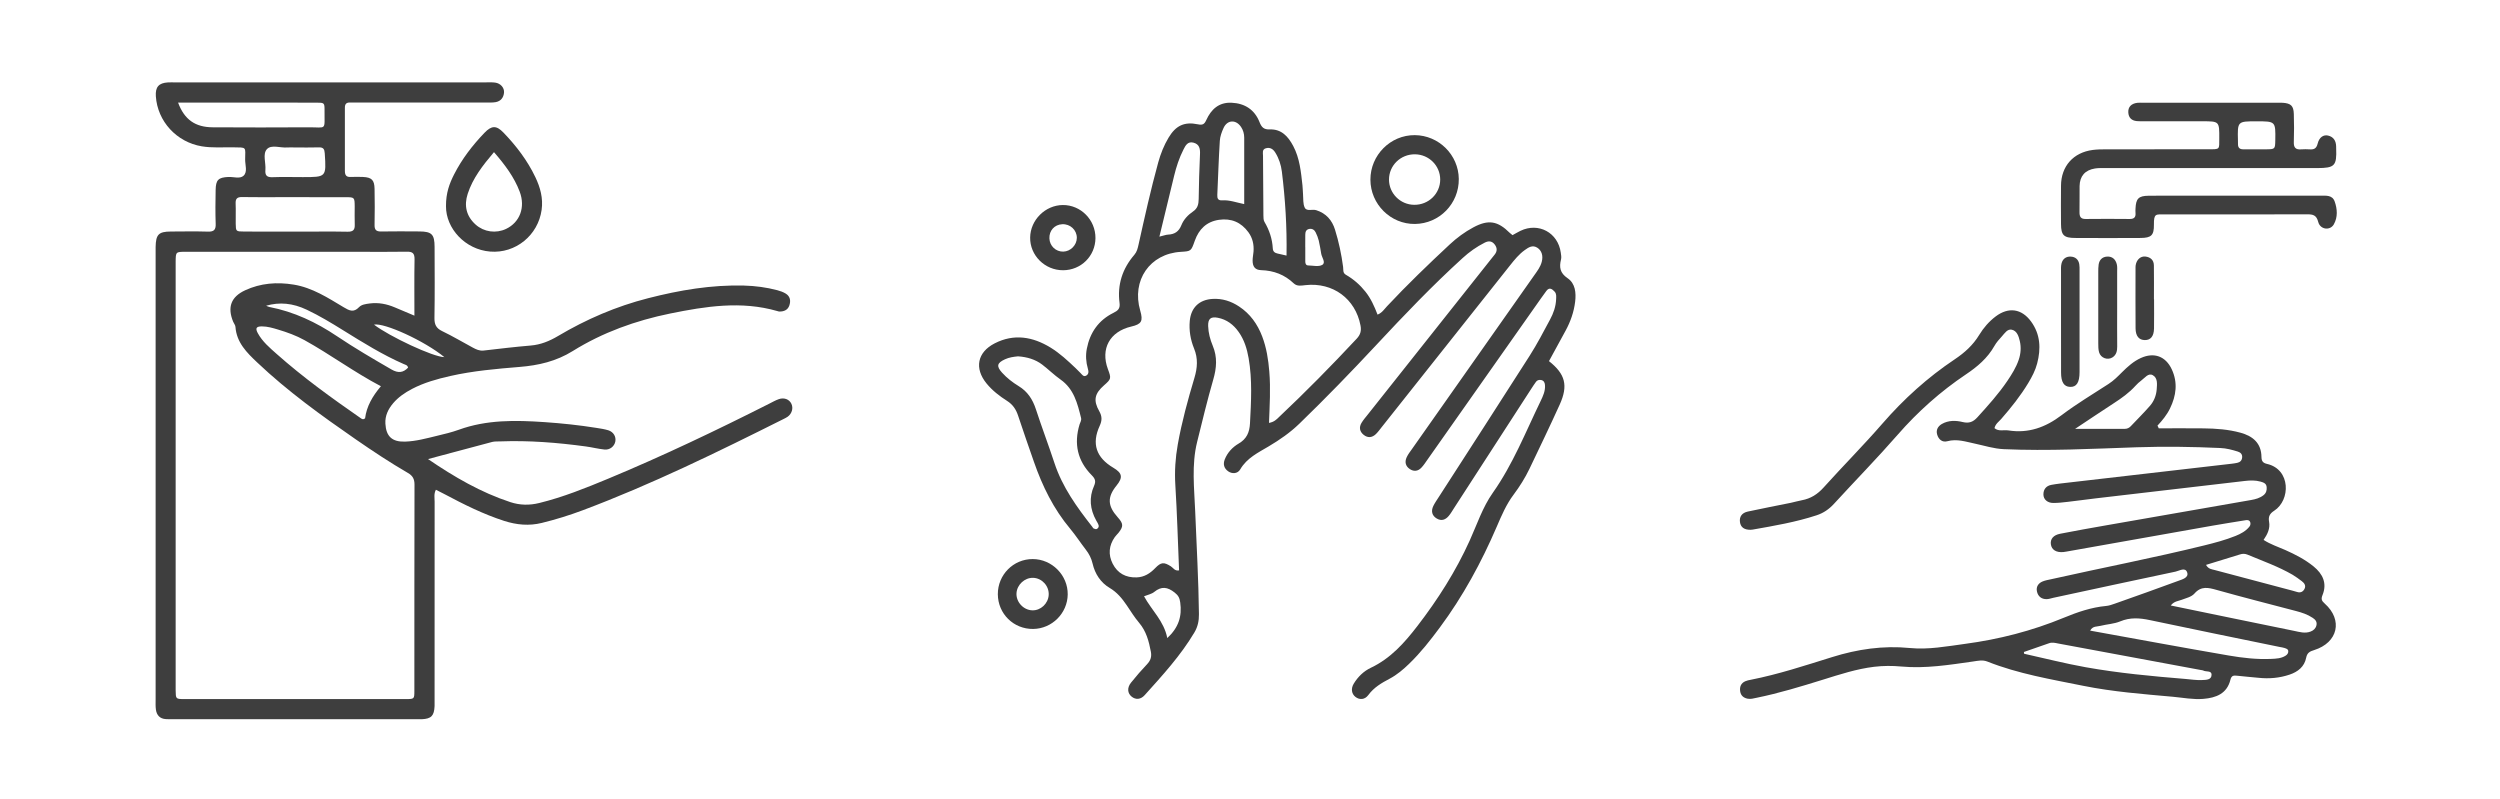 <?xml version="1.0" encoding="utf-8"?>
<!-- Generator: Adobe Illustrator 24.1.0, SVG Export Plug-In . SVG Version: 6.00 Build 0)  -->
<svg version="1.1" id="Layer_1" xmlns="http://www.w3.org/2000/svg" xmlns:xlink="http://www.w3.org/1999/xlink" x="0px" y="0px"
	 viewBox="0 0 567.73 181.51" style="enable-background:new 0 0 567.73 181.51;" xml:space="preserve">
<style type="text/css">
	.st0{fill:#3E3E3E;}
</style>
<g id="fBI7Dj_1_">
	<g>
		<path class="st0" d="M97.2,104.25c5.97,4.08,12.01,7.58,18.7,9.78c2.16,0.71,4.32,0.75,6.56,0.2c5.41-1.33,10.55-3.4,15.67-5.53
			c12.38-5.15,24.47-10.92,36.43-16.96c0.76-0.38,1.51-0.82,2.31-1.1c1.23-0.42,2.37,0.05,2.85,1.05c0.47,0.99,0.13,2.23-0.84,2.94
			c-0.27,0.2-0.59,0.34-0.89,0.5c-14.96,7.49-29.97,14.86-45.66,20.75c-3.04,1.14-6.13,2.1-9.28,2.87
			c-2.92,0.72-5.73,0.45-8.57-0.46c-4.74-1.53-9.15-3.74-13.53-6.07c-0.59-0.32-1.2-0.61-1.96-1c-0.5,0.92-0.29,1.85-0.29,2.72
			c-0.02,14.87-0.01,29.73-0.01,44.6c0,0.6,0.02,1.2,0,1.79c-0.09,2.22-0.76,2.91-2.9,3c-0.34,0.02-0.68,0-1.03,0
			c-18.45,0-36.91,0-55.36,0c-0.6,0-1.2,0.02-1.79-0.03c-1.3-0.09-2.02-0.88-2.2-2.11c-0.11-0.75-0.07-1.53-0.07-2.3
			c0-33.92,0-67.84,0-101.76c0-0.34,0-0.68,0-1.03c0.05-2.84,0.67-3.5,3.44-3.52c2.82-0.02,5.64-0.06,8.46,0.02
			c1.34,0.04,1.79-0.42,1.74-1.76c-0.09-2.56-0.06-5.13-0.01-7.69c0.04-2.31,0.62-2.85,2.88-2.96c1.18-0.06,2.63,0.49,3.46-0.28
			c0.95-0.89,0.35-2.43,0.36-3.67c0.03-2.96,0.44-2.73-2.69-2.78c-2.39-0.04-4.78,0.17-7.16-0.23c-5.71-0.95-10.05-5.66-10.43-11.37
			c-0.14-2.09,0.66-3.02,2.73-3.14c0.51-0.03,1.03-0.01,1.54-0.01c23.5,0,46.99,0,70.49,0c0.77,0,1.55-0.05,2.3,0.05
			c1.23,0.17,2.1,1.17,2.01,2.27c-0.1,1.13-0.73,1.94-1.86,2.16c-0.74,0.14-1.53,0.09-2.3,0.09c-9.65,0-19.31,0-28.96,0
			c-0.6,0-1.2,0.02-1.79,0c-0.84-0.03-1.24,0.29-1.23,1.18c0.02,4.78,0.02,9.57,0,14.35c0,0.95,0.3,1.43,1.32,1.38
			c0.94-0.04,1.88-0.04,2.82,0c1.95,0.1,2.56,0.69,2.6,2.69c0.06,2.73,0.05,5.47,0,8.2c-0.02,1.09,0.35,1.51,1.47,1.49
			c2.9-0.05,5.81-0.03,8.71-0.01c2.81,0.02,3.44,0.66,3.45,3.49c0.02,5.38,0.06,10.77-0.03,16.15c-0.02,1.46,0.37,2.33,1.74,2.99
			c2.38,1.14,4.66,2.51,6.99,3.76c0.75,0.4,1.51,0.76,2.42,0.66c3.56-0.41,7.12-0.84,10.7-1.14c2.28-0.19,4.27-1.01,6.21-2.16
			c6.42-3.81,13.22-6.74,20.47-8.59c7.14-1.83,14.36-3.06,21.76-2.87c2.57,0.07,5.11,0.4,7.59,1.06c0.65,0.17,1.32,0.41,1.89,0.76
			c1.03,0.63,1.18,1.65,0.82,2.71c-0.35,1.02-1.21,1.37-2.23,1.37c-0.17,0-0.34-0.06-0.5-0.11c-8.17-2.36-16.27-1.08-24.33,0.56
			c-7.83,1.6-15.31,4.28-22.11,8.51c-3.77,2.35-7.79,3.27-12.1,3.62c-5.27,0.43-10.55,0.89-15.73,2.06c-3,0.68-5.95,1.5-8.7,2.94
			c-1.6,0.84-3.08,1.85-4.26,3.23c-1.13,1.34-1.88,2.84-1.77,4.67c0.16,2.88,1.53,4.14,4.43,4.06c2.5-0.07,4.89-0.74,7.29-1.32
			c1.66-0.4,3.33-0.79,4.93-1.37c6.35-2.31,12.9-2.19,19.49-1.74c3.92,0.27,7.82,0.68,11.71,1.3c0.93,0.15,1.87,0.28,2.76,0.55
			c1.2,0.37,1.82,1.48,1.6,2.57c-0.22,1.09-1.24,1.93-2.45,1.81c-1.44-0.15-2.86-0.52-4.29-0.71c-6.44-0.87-12.91-1.39-19.42-1.14
			c-0.6,0.02-1.22-0.02-1.79,0.12C106.9,101.68,102.05,102.97,97.2,104.25z M94.11,71.68c0-4.46-0.05-8.62,0.03-12.78
			c0.02-1.35-0.42-1.77-1.75-1.74c-3.76,0.07-7.51,0.02-11.27,0.02c-12.98,0-25.96,0-38.94,0c-2.26,0-2.26,0.02-2.29,2.18
			c-0.01,0.51,0,1.02,0,1.54c0,30.14,0,60.29,0,90.43c0,1.79-0.01,3.59,0,5.38c0.02,2,0.03,2.04,1.9,2.04
			c16.82,0.01,33.65,0.01,50.47,0c1.8,0,1.84-0.05,1.84-1.83c0.01-15.63-0.01-31.26,0.03-46.88c0-1.26-0.41-2.01-1.5-2.64
			c-4.06-2.36-7.97-4.95-11.83-7.62c-7.8-5.4-15.49-10.93-22.39-17.47c-2.37-2.24-4.69-4.53-4.94-8.09
			c-0.03-0.4-0.36-0.77-0.52-1.16c-1.36-3.3-0.49-5.65,2.72-7.14c3.52-1.63,7.22-1.91,11.02-1.29c4.24,0.69,7.77,3,11.35,5.14
			c1.27,0.76,2.26,1.29,3.5-0.02c0.57-0.6,1.51-0.71,2.38-0.83c2.01-0.27,3.91,0.11,5.75,0.89C91.06,70.38,92.44,70.98,94.11,71.68z
			 M66.93,52.6c0.43,0,0.85,0,1.28,0c3.58,0,7.16-0.05,10.73,0.02c1.25,0.02,1.67-0.42,1.62-1.62c-0.06-1.36,0-2.72-0.01-4.09
			c-0.02-2.1-0.03-2.12-2.06-2.13c-4.77-0.02-9.54-0.01-14.31-0.01c-3.07,0-6.13,0.04-9.2-0.02c-1.11-0.02-1.52,0.36-1.47,1.47
			c0.07,1.53-0.01,3.07,0.02,4.6c0.03,1.72,0.05,1.75,1.91,1.76C59.26,52.61,63.1,52.6,66.93,52.6z M86.5,87.71
			c-6.1-3.2-11.5-7.23-17.38-10.48c-1.87-1.03-3.88-1.76-5.92-2.37c-1.22-0.37-2.45-0.74-3.75-0.74c-1.25,0.01-1.52,0.41-0.9,1.55
			c1.04,1.91,2.69,3.3,4.28,4.71c6,5.33,12.5,10.01,19.08,14.58c0.25,0.17,0.54,0.42,1,0.03C83.24,92.32,84.58,89.98,86.5,87.71z
			 M40.44,23.3c1.43,3.86,3.89,5.59,7.88,5.61c7.24,0.04,14.48,0.05,21.72,0c4.22-0.03,3.63,0.86,3.66-3.83
			c0.01-1.73-0.04-1.77-1.86-1.77c-5.45-0.02-10.9-0.01-16.35-0.01C50.56,23.3,45.62,23.3,40.44,23.3z M67.04,33.49
			C67.04,33.49,67.04,33.48,67.04,33.49c-0.6,0-1.2-0.05-1.79,0c-1.59,0.14-3.63-0.73-4.65,0.4c-0.99,1.09-0.19,3.1-0.33,4.7
			c-0.1,1.18,0.29,1.7,1.57,1.65c2.3-0.09,4.61-0.02,6.92-0.02c5.36,0,5.34,0,4.99-5.39c-0.06-0.95-0.31-1.39-1.32-1.36
			C70.63,33.52,68.83,33.49,67.04,33.49z M92.67,83.49c-0.12-0.58-0.6-0.65-0.97-0.81c-4.85-2.12-9.33-4.92-13.81-7.7
			c-2.67-1.66-5.37-3.29-8.22-4.64c-3.19-1.51-6.19-1.79-9.24-0.91c0.27,0.11,0.49,0.23,0.72,0.28c5.61,1.08,10.65,3.47,15.36,6.63
			c4.03,2.71,8.22,5.15,12.42,7.58C90.43,84.77,91.55,84.66,92.67,83.49z M100.91,81.1c-4.47-3.68-13.67-7.87-15.98-7.38
			C88.42,76.4,98.4,81.09,100.91,81.1z"/>
		<path class="st0" d="M343.48,53.4c0.61-0.33,1.19-0.68,1.8-0.98c4.11-1.98,8.53,0.4,9.16,4.95c0.07,0.5,0.18,1.05,0.06,1.53
			c-0.44,1.78-0.27,3.08,1.49,4.28c1.75,1.18,1.96,3.32,1.71,5.35c-0.28,2.31-1.04,4.48-2.15,6.53c-1.25,2.32-2.53,4.64-3.79,6.95
			c3.71,2.94,4.4,5.52,2.44,9.86c-2.22,4.9-4.55,9.74-6.87,14.59c-1,2.08-2.22,4.02-3.61,5.88c-1.65,2.19-2.73,4.73-3.81,7.24
			c-3.49,8.11-7.67,15.82-12.94,22.92c-2.14,2.88-4.35,5.71-6.94,8.21c-1.35,1.31-2.78,2.53-4.46,3.42
			c-1.82,0.96-3.56,1.97-4.83,3.7c-0.81,1.1-2.01,1.15-2.93,0.43c-0.87-0.68-1.08-1.86-0.39-3c0.95-1.57,2.27-2.85,3.9-3.62
			c4.48-2.12,7.64-5.68,10.57-9.49c4.65-6.04,8.72-12.44,11.87-19.4c1.65-3.65,2.93-7.56,5.23-10.82
			c4.58-6.48,7.45-13.79,10.87-20.85c0.56-1.16,1.1-2.32,0.99-3.66c-0.04-0.54-0.27-1-0.87-1.12c-0.45-0.09-0.88,0.03-1.15,0.38
			c-0.41,0.54-0.77,1.13-1.15,1.7c-5.85,9.03-11.69,18.07-17.54,27.1c-0.37,0.57-0.71,1.18-1.15,1.69
			c-0.74,0.87-1.64,1.22-2.72,0.58c-1.05-0.62-1.36-1.65-0.77-2.86c0.34-0.69,0.78-1.32,1.2-1.97c6.89-10.7,13.81-21.37,20.65-32.1
			c1.7-2.66,3.16-5.47,4.65-8.25c0.77-1.43,1.32-2.96,1.38-4.63c0.02-0.6,0.11-1.23-0.34-1.71c-0.55-0.58-1.18-1.1-1.88-0.16
			c-0.41,0.55-0.81,1.1-1.2,1.66c-8.6,12.22-17.2,24.45-25.81,36.67c-0.44,0.63-0.86,1.28-1.39,1.83c-0.73,0.76-1.64,0.91-2.56,0.32
			c-1.01-0.65-1.25-1.62-0.77-2.68c0.31-0.69,0.8-1.31,1.24-1.93c9.24-13.13,18.48-26.27,27.72-39.39c0.69-0.98,1.43-1.93,1.73-3.11
			c0.36-1.38-0.03-2.56-1.02-3.19c-1.09-0.69-1.97-0.07-2.81,0.52c-1.34,0.95-2.36,2.22-3.37,3.49
			c-9.71,12.25-19.43,24.49-29.15,36.74c-0.42,0.53-0.83,1.1-1.31,1.57c-0.85,0.82-1.82,0.94-2.77,0.19
			c-0.93-0.74-1.11-1.71-0.5-2.73c0.39-0.65,0.9-1.24,1.38-1.84c9.29-11.71,18.58-23.42,27.87-35.14c0.32-0.4,0.63-0.8,0.96-1.2
			c0.63-0.77,0.63-1.55,0.03-2.33c-0.63-0.82-1.39-0.86-2.26-0.42c-1.84,0.93-3.5,2.11-5.02,3.5c-6.9,6.27-13.33,13.01-19.68,19.82
			c-5.65,6.06-11.42,12.01-17.38,17.78c-2.12,2.05-4.46,3.67-6.97,5.16c-2.4,1.43-4.97,2.64-6.48,5.24c-0.58,1-1.83,1.06-2.72,0.44
			c-0.97-0.68-1.21-1.63-0.79-2.71c0.62-1.57,1.77-2.79,3.16-3.6c1.84-1.07,2.46-2.56,2.57-4.58c0.26-4.95,0.55-9.89-0.31-14.82
			c-0.37-2.12-0.99-4.15-2.25-5.93c-1.17-1.67-2.72-2.85-4.75-3.24c-1.62-0.31-2.24,0.24-2.19,1.88c0.05,1.55,0.45,3.06,1.04,4.47
			c1.09,2.59,0.88,5.08,0.11,7.72c-1.35,4.67-2.48,9.4-3.65,14.12c-1.3,5.24-0.65,10.55-0.44,15.82c0.31,7.77,0.76,15.53,0.85,23.3
			c0.02,1.51-0.27,2.87-1.03,4.15c-3.12,5.25-7.23,9.73-11.28,14.23c-0.94,1.05-2.06,1.08-2.96,0.36c-0.96-0.76-1.09-2.02-0.16-3.18
			c1.17-1.47,2.41-2.88,3.7-4.25c0.78-0.83,1.02-1.69,0.81-2.79c-0.45-2.37-1.04-4.64-2.66-6.55c-1.05-1.23-1.9-2.63-2.81-3.97
			c-1.06-1.56-2.19-2.95-3.89-3.96c-2.04-1.21-3.33-3.18-3.87-5.52c-0.28-1.2-0.8-2.22-1.55-3.18c-1.2-1.55-2.27-3.21-3.53-4.72
			c-3.79-4.52-6.33-9.7-8.25-15.23c-1.2-3.47-2.43-6.93-3.57-10.41c-0.47-1.44-1.19-2.56-2.51-3.4c-1.73-1.1-3.36-2.36-4.67-3.96
			c-2.81-3.44-2.12-7.09,1.85-9.12c4.38-2.24,8.62-1.51,12.66,0.95c2.12,1.3,3.94,3,5.74,4.71c0.37,0.35,0.72,0.73,1.09,1.09
			c0.35,0.34,0.65,0.9,1.25,0.6c0.66-0.34,0.6-0.99,0.42-1.58c-0.44-1.51-0.54-3.04-0.24-4.56c0.71-3.66,2.66-6.45,6.02-8.12
			c1.02-0.5,1.58-0.96,1.41-2.26c-0.54-4.12,0.64-7.78,3.35-10.92c0.6-0.7,0.77-1.47,0.96-2.31c1.39-6.25,2.77-12.49,4.47-18.67
			c0.55-1.98,1.3-3.89,2.36-5.65c1.63-2.72,3.56-3.66,6.65-3.02c1.09,0.23,1.48-0.02,1.91-0.97c1.1-2.43,2.86-4.06,5.73-3.93
			c3.01,0.13,5.24,1.57,6.35,4.38c0.47,1.2,0.98,1.73,2.35,1.68c2.66-0.1,4.19,1.64,5.32,3.78c1.47,2.78,1.75,5.86,2.09,8.92
			c0.08,0.68,0.07,1.37,0.13,2.05c0.09,1.02-0.04,2.16,0.39,3.02c0.46,0.91,1.71,0.29,2.6,0.57c2.26,0.71,3.61,2.29,4.27,4.42
			c0.86,2.76,1.46,5.6,1.84,8.47c0.09,0.65-0.13,1.35,0.65,1.79c1.72,0.99,3.19,2.28,4.43,3.84c1.23,1.55,2.03,3.34,2.74,5.2
			c1.03-0.41,1.53-1.24,2.15-1.9c4.56-4.87,9.36-9.49,14.23-14.03c1.63-1.52,3.42-2.84,5.38-3.89c3.4-1.82,5.52-1.48,8.27,1.26
			C343.04,53.05,343.24,53.2,343.48,53.4z M288.18,96.04c1.18-0.21,1.7-0.78,2.25-1.31c6.09-5.74,11.96-11.7,17.67-17.82
			c0.85-0.91,1.09-1.79,0.86-3c-1.15-6.05-6.25-9.84-12.48-9.16c-0.94,0.1-1.91,0.33-2.68-0.4c-2.08-1.98-4.53-2.91-7.4-3
			c-1.39-0.04-1.95-0.81-1.94-2.2c0-0.68,0.16-1.35,0.21-2.04c0.11-1.58-0.21-3.06-1.16-4.36c-1.66-2.28-3.91-3.23-6.69-2.83
			c-2.82,0.41-4.56,2.13-5.49,4.75c-0.84,2.38-0.84,2.38-3.16,2.52c-7.04,0.41-11.24,6.48-9.23,13.36c0.69,2.38,0.31,3.06-2.05,3.61
			c-4.87,1.14-7.01,5.05-5.29,9.67c0.79,2.11,0.76,2.23-0.9,3.69c-2.11,1.85-2.47,3.4-1.07,5.85c0.67,1.18,0.66,2.12,0.1,3.34
			c-1.87,4.05-0.79,7.21,3.1,9.51c2.04,1.21,2.22,2.2,0.73,4.04c-2.13,2.63-2.06,4.61,0.27,7.21c1.3,1.45,1.33,2.07,0.17,3.53
			c-0.27,0.33-0.59,0.62-0.84,0.97c-1.34,1.92-1.53,3.96-0.48,6.04c1.12,2.19,2.98,3.19,5.44,3.11c1.74-0.06,3.04-0.89,4.22-2.11
			c1.34-1.39,1.99-1.39,3.56-0.4c0.54,0.34,0.86,1.1,1.86,0.92c-0.27-6.46-0.45-12.94-0.85-19.4c-0.19-3.1,0.01-6.13,0.55-9.17
			c0.91-5.13,2.29-10.15,3.78-15.13c0.69-2.29,0.85-4.44-0.08-6.7c-0.81-1.99-1.17-4.1-0.97-6.27c0.28-3.01,2.15-4.8,5.17-4.98
			c2.22-0.13,4.22,0.52,6.04,1.73c2.51,1.66,4.17,4,5.23,6.78c0.98,2.57,1.4,5.26,1.62,7.99C288.57,88.22,288.33,92.04,288.18,96.04
			z M231.18,80.92c-0.99,0.1-2,0.23-2.95,0.67c-1.83,0.84-2,1.57-0.66,3.05c1.1,1.21,2.39,2.21,3.77,3.05
			c2.01,1.22,3.15,2.98,3.88,5.18c1.35,4.13,2.89,8.2,4.25,12.32c1.8,5.45,5.09,10,8.57,14.43c0.11,0.13,0.18,0.33,0.32,0.39
			c0.21,0.1,0.5,0.2,0.68,0.13c0.31-0.13,0.54-0.48,0.46-0.8c-0.1-0.4-0.35-0.77-0.56-1.14c-1.41-2.54-1.68-5.2-0.49-7.86
			c0.48-1.07,0.23-1.65-0.53-2.42c-3.24-3.27-4.09-7.15-2.76-11.54c0.15-0.48,0.47-0.91,0.34-1.46c-0.82-3.3-1.61-6.58-4.65-8.72
			c-1.46-1.03-2.74-2.3-4.16-3.39C235.09,81.59,233.21,81.06,231.18,80.92z M263.29,53.74c1.01-0.24,1.49-0.44,1.97-0.46
			c1.5-0.07,2.45-0.7,3.03-2.16c0.51-1.27,1.49-2.31,2.62-3.08c1.07-0.72,1.28-1.64,1.3-2.83c0.04-3.4,0.15-6.81,0.3-10.21
			c0.05-1.22-0.12-2.24-1.47-2.6c-1.32-0.35-1.82,0.64-2.28,1.55c-0.97,1.9-1.63,3.92-2.13,5.99
			C265.57,44.4,264.48,48.84,263.29,53.74z M292.16,58.04c0.11-6.57-0.29-12.84-1.06-19.08c-0.19-1.51-0.66-2.98-1.49-4.31
			c-0.51-0.82-1.19-1.24-2.13-0.98c-0.92,0.25-0.66,1.08-0.66,1.71c0.01,4.51,0.05,9.01,0.09,13.52c0.01,0.5,0,1.08,0.24,1.49
			c1.11,1.87,1.77,3.86,1.89,6.02c0.04,0.76,0.48,1.03,1.1,1.17C290.72,57.71,291.29,57.84,292.16,58.04z M282.55,46.35
			c0-5.2,0-10.14,0-15.09c0-0.87-0.23-1.7-0.71-2.42c-1.16-1.74-3.12-1.66-3.98,0.22c-0.42,0.92-0.79,1.93-0.85,2.93
			c-0.26,4.09-0.38,8.18-0.57,12.27c-0.04,0.81,0.17,1.3,1.12,1.24C279.19,45.38,280.73,45.98,282.55,46.35z M265.08,144.9
			c2.58-2.38,3.38-4.98,2.94-8.09c-0.14-1.01-0.43-1.59-1.27-2.25c-1.62-1.28-2.99-1.47-4.63-0.14c-0.6,0.49-1.48,0.65-2.32,0.99
			C261.55,138.63,264.33,141.03,265.08,144.9z M296.41,56.1c0,0,0.01,0,0.01,0c0,1.1,0,2.2,0,3.3c0,0.45,0.14,0.87,0.67,0.88
			c1.08,0.02,2.38,0.35,3.19-0.13c0.85-0.51-0.09-1.65-0.24-2.52c-0.17-1-0.32-2-0.56-2.99c-0.16-0.65-0.41-1.28-0.71-1.88
			c-0.28-0.56-0.78-0.89-1.45-0.77c-0.73,0.14-0.9,0.69-0.9,1.32C296.4,54.24,296.41,55.17,296.41,56.1z"/>
		<path class="st0" d="M490.23,97.27c3.39,0,6.78-0.03,10.17,0.01c2.82,0.03,5.63,0.23,8.38,0.98c2.83,0.77,4.75,2.38,4.78,5.52
			c0.01,1,0.4,1.37,1.26,1.57c5.41,1.23,5.37,8.24,1.62,10.64c-1.01,0.65-1.36,1.34-1.15,2.5c0.28,1.51-0.36,2.83-1.25,4.12
			c1.59,1.03,3.3,1.57,4.92,2.29c2.27,1.01,4.47,2.14,6.41,3.71c2.13,1.73,3.14,3.86,2.05,6.54c-0.36,0.9-0.2,1.29,0.5,1.91
			c4.19,3.73,3.02,8.87-2.4,10.57c-0.97,0.3-1.58,0.59-1.81,1.74c-0.39,2.02-1.86,3.19-3.76,3.83c-2.3,0.78-4.67,0.98-7.08,0.72
			c-1.61-0.17-3.23-0.28-4.85-0.47c-0.76-0.09-1.27-0.05-1.5,0.88c-0.78,3.21-3.27,4.14-6.17,4.38c-2.31,0.19-4.6-0.27-6.89-0.48
			c-6.8-0.61-13.63-1.13-20.33-2.48c-7.35-1.49-14.78-2.72-21.8-5.51c-1.12-0.45-2.19-0.17-3.27-0.02
			c-5.41,0.77-10.82,1.65-16.31,1.14c-2.06-0.19-4.08-0.18-6.13,0.06c-4.01,0.48-7.82,1.74-11.65,2.93
			c-4.97,1.54-9.95,3.07-15.06,4.11c-0.67,0.14-1.34,0.34-2.02,0.21c-0.92-0.17-1.56-0.69-1.71-1.66c-0.16-1.03,0.17-1.87,1.17-2.31
			c0.38-0.17,0.82-0.25,1.23-0.33c6.29-1.24,12.37-3.25,18.48-5.15c5.76-1.8,11.59-2.66,17.67-2.06c4.17,0.41,8.35-0.38,12.49-0.94
			c7.73-1.03,15.23-2.95,22.46-5.94c3.08-1.27,6.22-2.36,9.58-2.67c0.67-0.06,1.34-0.29,1.98-0.52c4.82-1.71,9.65-3.41,14.45-5.19
			c0.89-0.33,2.4-0.71,2-1.9c-0.42-1.27-1.76-0.38-2.64-0.19c-9.27,1.95-18.52,3.96-27.78,5.95c-0.5,0.11-1,0.3-1.5,0.3
			c-1.19,0.02-1.97-0.65-2.2-1.76c-0.22-1.03,0.3-1.85,1.27-2.25c0.62-0.26,1.31-0.37,1.98-0.52c11.57-2.6,23.22-4.83,34.74-7.67
			c2.4-0.59,4.8-1.23,7.1-2.15c1.19-0.48,2.33-1.08,3.16-2.11c0.28-0.35,0.33-0.83,0.1-1.2c-0.18-0.29-0.58-0.33-0.93-0.27
			c-2.53,0.41-5.06,0.81-7.58,1.25c-11.01,1.94-22.01,3.9-33.02,5.86c-0.25,0.04-0.5,0.1-0.76,0.12c-1.66,0.17-2.73-0.49-2.9-1.77
			c-0.15-1.17,0.55-2.07,2.11-2.38c3.43-0.68,6.88-1.28,10.32-1.89c11.01-1.93,22.03-3.84,33.04-5.77c1.02-0.18,2-0.44,2.83-1.1
			c0.59-0.47,0.77-1.09,0.71-1.82c-0.07-0.86-0.71-1.06-1.39-1.26c-1.18-0.33-2.35-0.29-3.56-0.15
			c-11.28,1.33-22.56,2.63-33.83,3.95c-2.12,0.25-4.23,0.55-6.35,0.79c-1.1,0.13-2.21,0.26-3.32,0.26c-1.33,0-2.25-0.81-2.25-1.94
			c0-1.18,0.65-1.95,1.79-2.17c1.34-0.25,2.7-0.38,4.06-0.54c12.3-1.42,24.6-2.84,36.89-4.26c0.42-0.05,0.85-0.11,1.26-0.2
			c0.65-0.14,1.06-0.51,1.13-1.21c0.07-0.72-0.33-1.14-0.95-1.34c-1.3-0.41-2.62-0.76-4-0.82c-6.32-0.29-12.63-0.38-18.96-0.17
			c-10.07,0.34-20.14,0.88-30.23,0.43c-2.26-0.1-4.35-0.79-6.52-1.25c-2.07-0.43-4.09-1.15-6.29-0.55c-1.14,0.31-1.99-0.4-2.31-1.52
			c-0.3-1.03,0.16-1.86,1.05-2.39c1.5-0.87,3.18-0.83,4.74-0.45c1.46,0.35,2.39-0.02,3.35-1.08c2.41-2.66,4.82-5.32,6.83-8.3
			c1-1.49,1.95-3,2.54-4.72c0.49-1.42,0.59-2.86,0.26-4.29c-0.25-1.07-0.63-2.32-1.82-2.58c-0.99-0.22-1.61,0.81-2.23,1.49
			c-0.63,0.69-1.28,1.41-1.73,2.22c-1.56,2.76-3.87,4.71-6.46,6.44c-5.77,3.88-10.91,8.45-15.5,13.71
			c-4.66,5.34-9.63,10.41-14.42,15.64c-1.13,1.24-2.42,2.14-4,2.65c-4.72,1.55-9.6,2.38-14.48,3.24c-0.17,0.03-0.34,0.05-0.51,0.05
			c-1.44,0.01-2.24-0.57-2.4-1.75c-0.16-1.2,0.41-2.09,1.78-2.39c3.25-0.71,6.52-1.32,9.78-1.99c0.84-0.17,1.65-0.43,2.49-0.58
			c2.01-0.37,3.57-1.36,4.95-2.9c4.4-4.89,9.05-9.56,13.36-14.52c4.86-5.59,10.28-10.49,16.42-14.59c2.23-1.49,4.15-3.22,5.56-5.55
			c0.98-1.61,2.22-3.04,3.74-4.19c2.9-2.18,5.87-1.78,8.02,1.15c2.14,2.92,2.27,6.17,1.39,9.54c-0.41,1.58-1.17,3.02-2.01,4.42
			c-1.77,2.94-3.9,5.6-6.15,8.18c-0.55,0.63-1.31,1.11-1.53,2.09c0.94,0.8,2.1,0.35,3.14,0.51c4.57,0.72,8.45-0.69,12.1-3.46
			c3.4-2.57,7.08-4.77,10.66-7.09c1.17-0.75,2.12-1.72,3.08-2.68c1.28-1.27,2.61-2.47,4.27-3.22c2.99-1.35,5.62-0.4,7.01,2.58
			c1.41,3.02,1.01,5.98-0.4,8.88c-0.71,1.47-1.74,2.72-2.85,3.91C490.08,96.88,490.15,97.07,490.23,97.27z M474.66,143.21
			c10.53,1.9,20.98,3.85,31.46,5.65c3.18,0.55,6.42,0.92,9.68,0.77c1.11-0.05,2.23-0.1,3.21-0.71c0.38-0.23,0.66-0.57,0.64-1.03
			c-0.03-0.53-0.52-0.61-0.9-0.75c-0.32-0.11-0.67-0.14-1-0.21c-9.85-2.03-19.71-4.02-29.54-6.11c-2.31-0.49-4.47-0.65-6.73,0.29
			c-1.39,0.58-2.99,0.64-4.47,1.01C476.22,142.34,475.24,142.11,474.66,143.21z M492.96,137.5c9.48,1.95,18.73,3.88,27.99,5.76
			c1.23,0.25,2.49,0.66,3.78,0.16c0.69-0.27,1.15-0.71,1.32-1.43c0.18-0.8-0.27-1.3-0.87-1.69c-1.15-0.77-2.44-1.19-3.77-1.54
			c-6.01-1.58-12.04-3.11-18.02-4.79c-1.89-0.53-3.5-0.94-5.03,0.8c-0.71,0.81-1.92,1.05-2.95,1.45
			C494.65,136.51,493.73,136.52,492.96,137.5z M459.61,148.06c0.02,0.13,0.03,0.27,0.05,0.4c4.66,1.03,9.29,2.22,13.98,3.06
			c7.48,1.34,15.05,2.04,22.62,2.66c1.27,0.1,2.56,0.32,3.82,0.25c0.84-0.05,2.17,0.03,2.15-1.24c-0.01-0.96-1.26-0.57-1.89-0.92
			c-0.14-0.08-0.33-0.08-0.5-0.11c-10.82-2.01-21.64-4.02-32.46-6.03c-0.67-0.13-1.34-0.31-2.02-0.07
			C463.45,146.71,461.53,147.39,459.61,148.06z M471.24,97.39c4.02,0,7.65,0,11.28,0c0.54,0,0.99-0.21,1.36-0.6
			c1.46-1.54,2.97-3.04,4.37-4.64c0.9-1.04,1.41-2.32,1.52-3.72c0.09-1.19,0.26-2.61-0.91-3.24c-1.01-0.54-1.79,0.64-2.58,1.21
			c-0.48,0.35-0.92,0.76-1.32,1.2c-1.44,1.6-3.16,2.82-4.95,3.98C477.15,93.44,474.33,95.34,471.24,97.39z M500.97,128.28
			c0.55,0.97,1.28,0.98,1.9,1.15c5.91,1.58,11.84,3.14,17.76,4.71c0.33,0.09,0.66,0.17,0.98,0.28c0.77,0.26,1.37,0,1.72-0.68
			c0.38-0.74-0.02-1.32-0.6-1.75c-0.68-0.51-1.36-1.03-2.09-1.46c-3.25-1.88-6.79-3.13-10.24-4.57c-0.57-0.24-1.13-0.25-1.73-0.05
			C506.16,126.69,503.65,127.45,500.97,128.28z"/>
		<path class="st0" d="M502.15,38.17c-8.03,0-16.06,0-24.09,0c-0.77,0-1.55-0.03-2.3,0.09c-2.26,0.36-3.46,1.73-3.5,3.99
			c-0.04,1.96,0.03,3.93-0.02,5.89c-0.02,1.02,0.24,1.61,1.4,1.59c3.33-0.04,6.66-0.03,10,0c0.98,0.01,1.41-0.39,1.32-1.37
			c-0.03-0.34-0.02-0.68,0-1.02c0.1-2.24,0.69-2.86,2.96-2.89c2.99-0.04,5.98-0.01,8.97-0.01c10,0,19.99,0,29.99,0
			c1.28,0,2.76-0.21,3.3,1.3c0.61,1.7,0.74,3.57-0.18,5.2c-0.84,1.5-3.11,1.21-3.55-0.54c-0.4-1.56-1.18-1.73-2.51-1.73
			c-10.76,0.04-21.53,0.02-32.29,0.02c-2.06,0-2.54-0.28-2.51,2.31c0.03,2.44-0.59,3.02-3.02,3.04c-4.95,0.03-9.91,0.03-14.87,0
			c-2.58-0.01-3.19-0.63-3.21-3.15c-0.03-2.9-0.02-5.81,0-8.71c0.02-4.43,2.79-7.56,7.23-8.13c1.01-0.13,2.04-0.14,3.07-0.14
			c7.69-0.01,15.38-0.01,23.07-0.01c2.8,0,2.55,0.1,2.57-2.43c0.02-3.93,0.03-3.93-3.88-3.93c-4.36,0-8.71,0-13.07,0
			c-0.6,0-1.2,0.02-1.79-0.04c-1.19-0.12-1.86-0.78-1.92-1.99c-0.06-1.22,0.67-1.98,2.03-2.16c0.42-0.05,0.85-0.02,1.28-0.02
			c10.34,0,20.68,0,31.01,0c0.26,0,0.51-0.01,0.77,0.01c1.83,0.13,2.44,0.68,2.5,2.52c0.07,2.13,0.07,4.27,0,6.41
			c-0.04,1.22,0.4,1.74,1.61,1.65c0.68-0.05,1.37-0.04,2.05,0c0.99,0.06,1.49-0.24,1.76-1.33c0.35-1.42,1.32-2.04,2.34-1.81
			c1.26,0.29,1.81,1.19,1.85,2.43c0.01,0.17,0,0.34,0.01,0.51c0.15,3.93-0.34,4.44-4.27,4.45
			C518.22,38.17,510.19,38.17,502.15,38.17z M512.43,27.55c-4.32,0-4.32,0-4.21,4.36c0.01,0.26,0.02,0.51,0.01,0.77
			c-0.03,0.85,0.37,1.24,1.22,1.23c1.7-0.01,3.4,0.02,5.1,0c2.11-0.02,2.11-0.04,2.15-2.07C516.77,27.55,516.77,27.55,512.43,27.55z
			"/>
		<path class="st0" d="M101.28,46.82c-0.02-3,0.79-5.15,1.84-7.21c1.79-3.52,4.18-6.62,6.91-9.46c1.62-1.68,2.7-1.7,4.3-0.04
			c2.91,3.02,5.44,6.33,7.25,10.13c1.11,2.33,1.79,4.76,1.42,7.41c-0.8,5.78-5.92,9.95-11.68,9.48
			C105.64,56.68,101.25,51.89,101.28,46.82z M112.18,34.55c-2.58,3.04-4.82,5.93-5.97,9.47c-0.86,2.65-0.34,5.06,1.8,6.98
			c1.9,1.7,4.63,2.07,6.92,0.98c3.12-1.49,4.43-4.9,3.09-8.45C116.77,40.22,114.68,37.43,112.18,34.55z"/>
		<path class="st0" d="M331.28,40.63c0.06,5.6-4.38,10.16-9.95,10.23c-5.53,0.07-10.11-4.49-10.12-10.06
			c-0.01-5.57,4.55-10.15,10.08-10.11C326.75,30.73,331.22,35.18,331.28,40.63z M321.13,46.51c3.28,0.05,5.93-2.53,5.93-5.75
			c-0.01-3.13-2.54-5.67-5.7-5.72c-3.28-0.05-5.93,2.53-5.93,5.75C315.44,43.91,317.98,46.47,321.13,46.51z"/>
		<path class="st0" d="M226.6,134.95c-0.02-4.42,3.53-8.01,7.93-7.99c4.37,0.01,7.99,3.68,7.94,8.03c-0.05,4.28-3.57,7.79-7.85,7.84
			C230.18,142.88,226.63,139.39,226.6,134.95z M238.15,135.13c0.13-2.04-1.52-3.86-3.55-3.91c-1.9-0.05-3.64,1.55-3.76,3.47
			c-0.13,2,1.56,3.85,3.58,3.91C236.32,138.67,238.03,137.08,238.15,135.13z"/>
		<path class="st0" d="M241.43,61.37c-4.15,0.02-7.56-3.37-7.49-7.45c0.06-3.97,3.43-7.32,7.4-7.36c4.09-0.04,7.46,3.37,7.43,7.52
			C248.73,58.14,245.51,61.35,241.43,61.37z M241.46,57.14c1.66-0.04,3.07-1.48,3.08-3.13c0-1.79-1.51-3.19-3.33-3.09
			c-1.75,0.09-2.97,1.45-2.9,3.22C238.37,55.85,239.77,57.18,241.46,57.14z"/>
		<path class="st0" d="M468.04,72.84c0-3.67-0.01-7.33,0-11c0-0.68-0.05-1.39,0.12-2.03c0.26-1,1-1.59,2.07-1.54
			c1.05,0.05,1.75,0.63,1.95,1.69c0.09,0.5,0.07,1.02,0.07,1.53c0,7.67,0.01,15.34,0,23.02c0,2.37-0.7,3.42-2.17,3.35
			c-1.37-0.06-2.03-1.08-2.03-3.26C468.03,80.68,468.04,76.76,468.04,72.84z"/>
		<path class="st0" d="M480.79,69.96c0,2.9-0.02,5.81,0.01,8.71c0.01,0.99-0.17,1.89-1.04,2.47c-1.12,0.74-2.71,0.17-3.08-1.15
			c-0.18-0.64-0.18-1.35-0.18-2.03c-0.01-5.38-0.01-10.76,0-16.13c0-0.6,0-1.2,0.09-1.79c0.17-1.04,0.82-1.7,1.89-1.77
			c1.2-0.08,1.93,0.61,2.22,1.71c0.15,0.57,0.09,1.19,0.09,1.78C480.8,64.5,480.79,67.23,480.79,69.96z"/>
		<path class="st0" d="M489.17,67.96c0,2.22,0.03,4.44-0.01,6.66c-0.04,1.77-0.78,2.63-2.1,2.61c-1.31-0.02-2.07-0.9-2.09-2.65
			c-0.04-4.52-0.01-9.04-0.01-13.57c0-0.26-0.01-0.52,0.03-0.77c0.21-1.28,1.11-2.11,2.23-1.98c1.16,0.14,1.9,0.82,1.91,2.02
			c0.04,2.56,0.01,5.12,0.01,7.68C489.16,67.96,489.16,67.96,489.17,67.96z"/>
	</g>
</g>
</svg>
